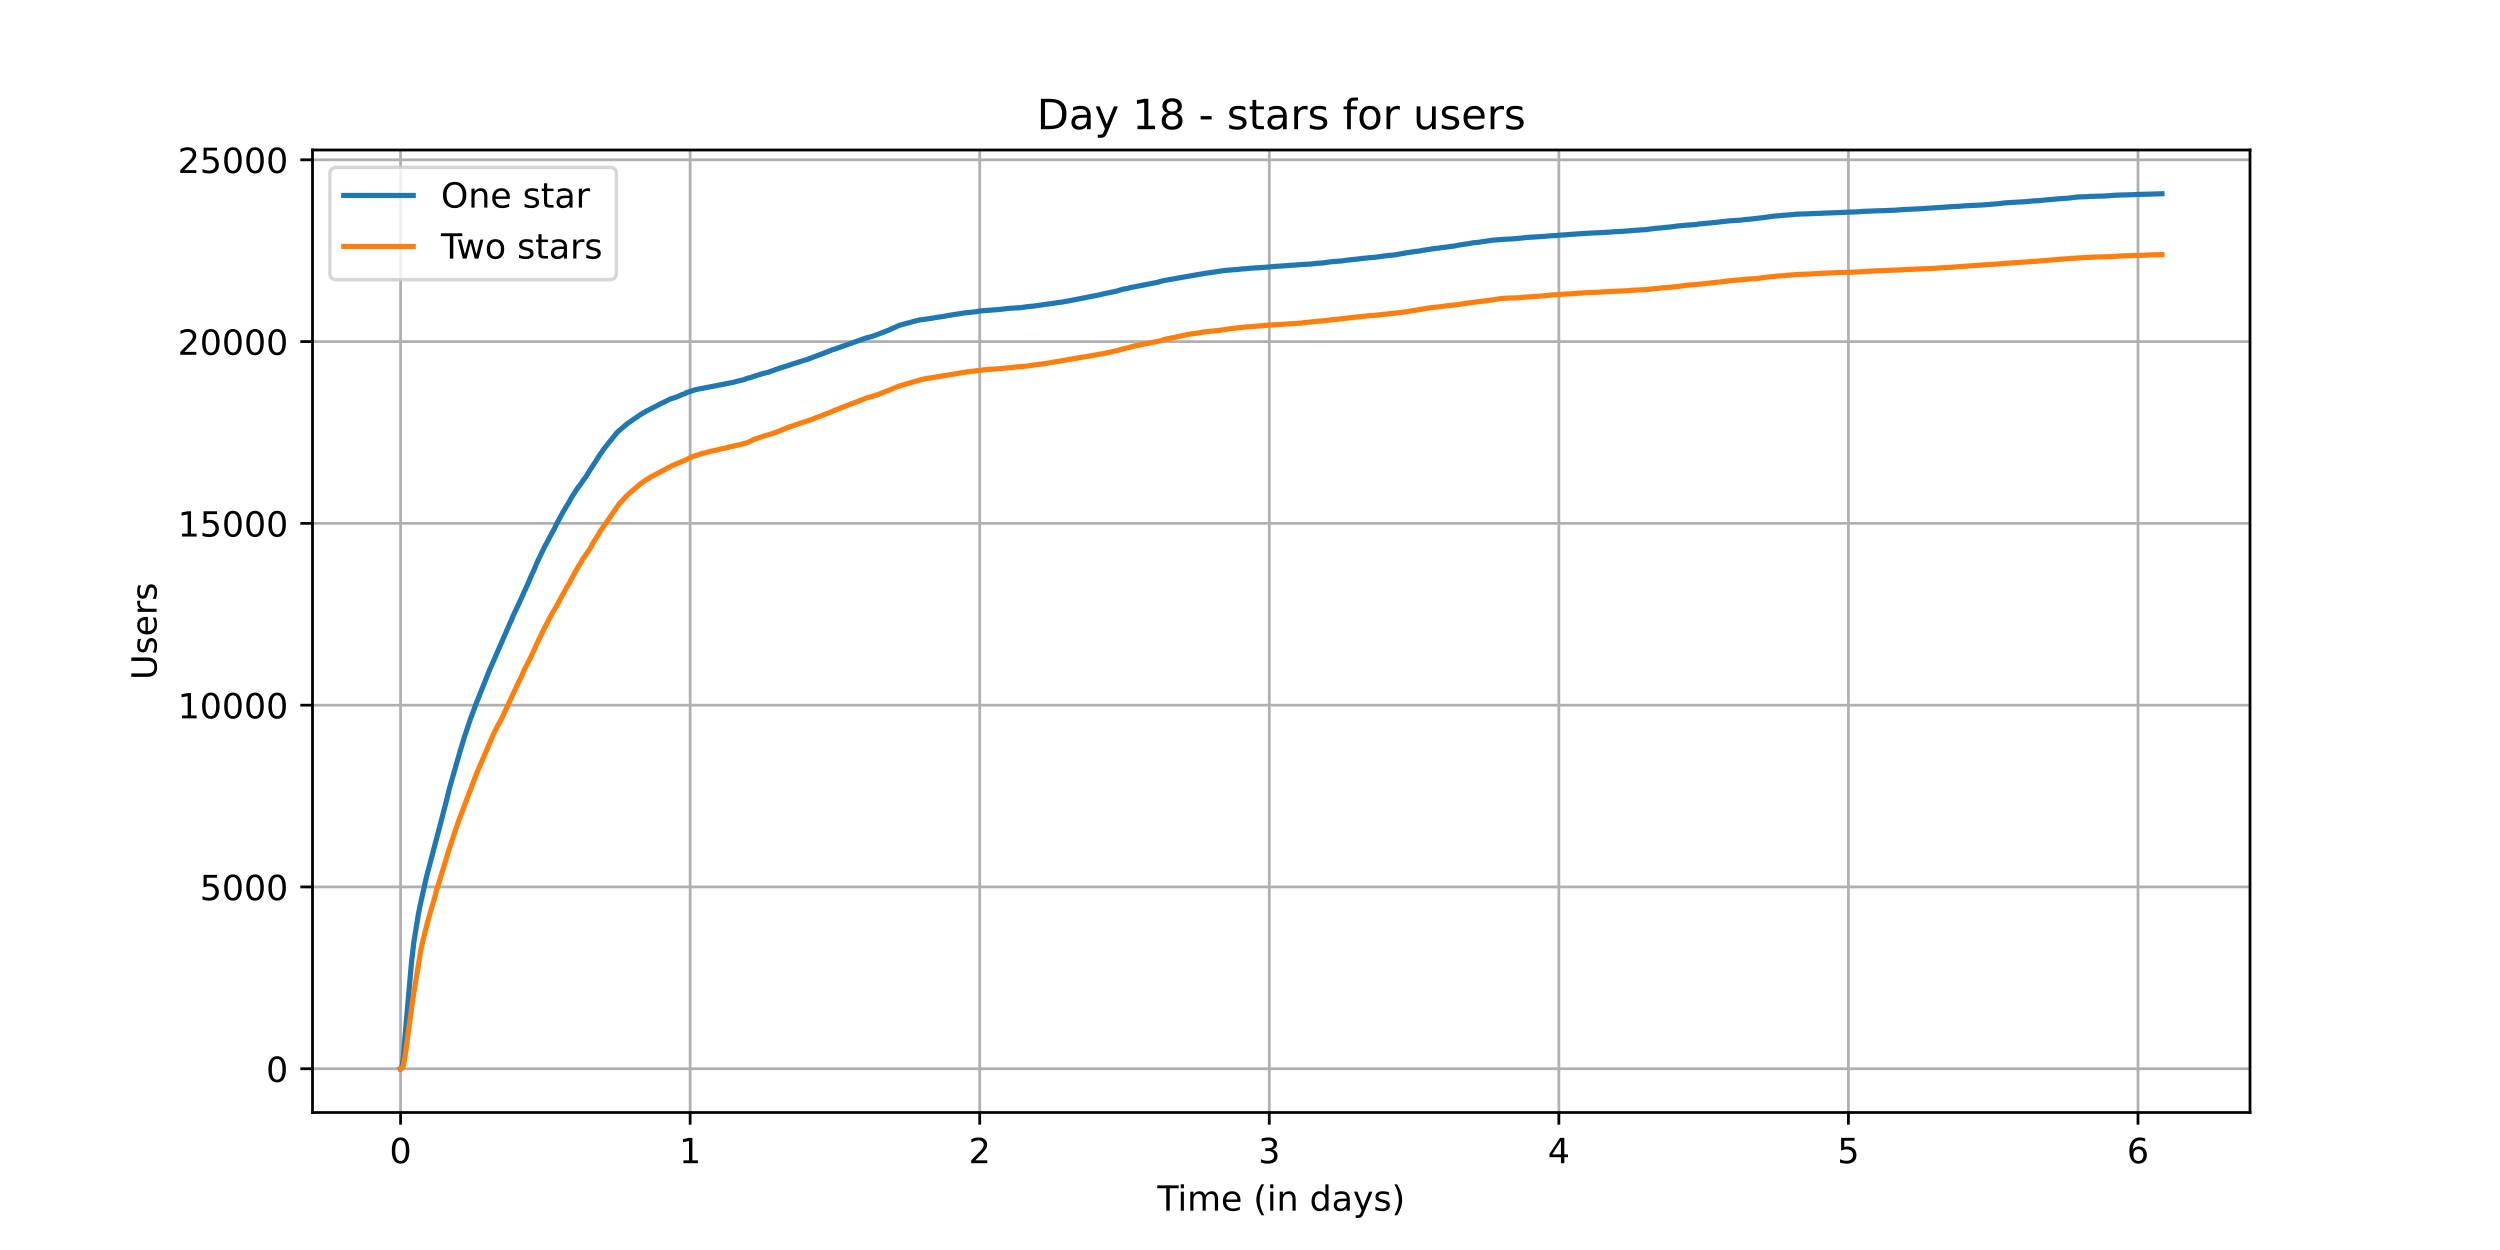 <?xml version="1.0" encoding="utf-8" standalone="no"?>
<!DOCTYPE svg PUBLIC "-//W3C//DTD SVG 1.1//EN"
  "http://www.w3.org/Graphics/SVG/1.1/DTD/svg11.dtd">
<!-- Created with matplotlib (https://matplotlib.org/) -->
<svg height="360pt" version="1.1" viewBox="0 0 720 360" width="720pt" xmlns="http://www.w3.org/2000/svg" xmlns:xlink="http://www.w3.org/1999/xlink">
 <defs>
  <style type="text/css">*{stroke-linecap:butt;stroke-linejoin:round;}</style>
 </defs>
 <g id="figure_1">
  <g id="patch_1">
   <path d="M 0 360 
L 720 360 
L 720 0 
L 0 0 
z
" style="fill:#ffffff;"/>
  </g>
  <g id="axes_1">
   <g id="patch_2">
    <path d="M 90 320.4 
L 648 320.4 
L 648 43.2 
L 90 43.2 
z
" style="fill:#ffffff;"/>
   </g>
   <g id="matplotlib.axis_1">
    <g id="xtick_1">
     <g id="line2d_1">
      <path clip-path="url(#p27d483ca03)" d="M 115.364 320.4 
L 115.364 43.2 
" style="fill:none;stroke:#b0b0b0;stroke-linecap:square;stroke-width:0.8;"/>
     </g>
     <g id="line2d_2">
      <defs>
       <path d="M 0 0 
L 0 3.5 
" id="m0894b5aed0" style="stroke:#000000;stroke-width:0.8;"/>
      </defs>
      <g>
       <use style="stroke:#000000;stroke-width:0.8;" x="115.364" xlink:href="#m0894b5aed0" y="320.4"/>
      </g>
     </g>
     <g id="text_1">
      <!-- 0 -->
      <g transform="translate(112.182 334.998)scale(0.1 -0.1)">
       <defs>
        <path d="M 31.781 66.406 
Q 24.172 66.406 20.328 58.906 
Q 16.5 51.422 16.5 36.375 
Q 16.5 21.391 20.328 13.891 
Q 24.172 6.391 31.781 6.391 
Q 39.453 6.391 43.281 13.891 
Q 47.125 21.391 47.125 36.375 
Q 47.125 51.422 43.281 58.906 
Q 39.453 66.406 31.781 66.406 
z
M 31.781 74.219 
Q 44.047 74.219 50.516 64.516 
Q 56.984 54.828 56.984 36.375 
Q 56.984 17.969 50.516 8.266 
Q 44.047 -1.422 31.781 -1.422 
Q 19.531 -1.422 13.062 8.266 
Q 6.594 17.969 6.594 36.375 
Q 6.594 54.828 13.062 64.516 
Q 19.531 74.219 31.781 74.219 
z
" id="DejaVuSans-48"/>
       </defs>
       <use xlink:href="#DejaVuSans-48"/>
      </g>
     </g>
    </g>
    <g id="xtick_2">
     <g id="line2d_3">
      <path clip-path="url(#p27d483ca03)" d="M 198.76 320.4 
L 198.76 43.2 
" style="fill:none;stroke:#b0b0b0;stroke-linecap:square;stroke-width:0.8;"/>
     </g>
     <g id="line2d_4">
      <g>
       <use style="stroke:#000000;stroke-width:0.8;" x="198.76" xlink:href="#m0894b5aed0" y="320.4"/>
      </g>
     </g>
     <g id="text_2">
      <!-- 1 -->
      <g transform="translate(195.579 334.998)scale(0.1 -0.1)">
       <defs>
        <path d="M 12.406 8.297 
L 28.516 8.297 
L 28.516 63.922 
L 10.984 60.406 
L 10.984 69.391 
L 28.422 72.906 
L 38.281 72.906 
L 38.281 8.297 
L 54.391 8.297 
L 54.391 0 
L 12.406 0 
z
" id="DejaVuSans-49"/>
       </defs>
       <use xlink:href="#DejaVuSans-49"/>
      </g>
     </g>
    </g>
    <g id="xtick_3">
     <g id="line2d_5">
      <path clip-path="url(#p27d483ca03)" d="M 282.157 320.4 
L 282.157 43.2 
" style="fill:none;stroke:#b0b0b0;stroke-linecap:square;stroke-width:0.8;"/>
     </g>
     <g id="line2d_6">
      <g>
       <use style="stroke:#000000;stroke-width:0.8;" x="282.157" xlink:href="#m0894b5aed0" y="320.4"/>
      </g>
     </g>
     <g id="text_3">
      <!-- 2 -->
      <g transform="translate(278.975 334.998)scale(0.1 -0.1)">
       <defs>
        <path d="M 19.188 8.297 
L 53.609 8.297 
L 53.609 0 
L 7.328 0 
L 7.328 8.297 
Q 12.938 14.109 22.625 23.891 
Q 32.328 33.688 34.812 36.531 
Q 39.547 41.844 41.422 45.531 
Q 43.312 49.219 43.312 52.781 
Q 43.312 58.594 39.234 62.25 
Q 35.156 65.922 28.609 65.922 
Q 23.969 65.922 18.812 64.312 
Q 13.672 62.703 7.812 59.422 
L 7.812 69.391 
Q 13.766 71.781 18.938 73 
Q 24.125 74.219 28.422 74.219 
Q 39.75 74.219 46.484 68.547 
Q 53.219 62.891 53.219 53.422 
Q 53.219 48.922 51.531 44.891 
Q 49.859 40.875 45.406 35.406 
Q 44.188 33.984 37.641 27.219 
Q 31.109 20.453 19.188 8.297 
z
" id="DejaVuSans-50"/>
       </defs>
       <use xlink:href="#DejaVuSans-50"/>
      </g>
     </g>
    </g>
    <g id="xtick_4">
     <g id="line2d_7">
      <path clip-path="url(#p27d483ca03)" d="M 365.553 320.4 
L 365.553 43.2 
" style="fill:none;stroke:#b0b0b0;stroke-linecap:square;stroke-width:0.8;"/>
     </g>
     <g id="line2d_8">
      <g>
       <use style="stroke:#000000;stroke-width:0.8;" x="365.553" xlink:href="#m0894b5aed0" y="320.4"/>
      </g>
     </g>
     <g id="text_4">
      <!-- 3 -->
      <g transform="translate(362.372 334.998)scale(0.1 -0.1)">
       <defs>
        <path d="M 40.578 39.312 
Q 47.656 37.797 51.625 33 
Q 55.609 28.219 55.609 21.188 
Q 55.609 10.406 48.188 4.484 
Q 40.766 -1.422 27.094 -1.422 
Q 22.516 -1.422 17.656 -0.516 
Q 12.797 0.391 7.625 2.203 
L 7.625 11.719 
Q 11.719 9.328 16.594 8.109 
Q 21.484 6.891 26.812 6.891 
Q 36.078 6.891 40.938 10.547 
Q 45.797 14.203 45.797 21.188 
Q 45.797 27.641 41.281 31.266 
Q 36.766 34.906 28.719 34.906 
L 20.219 34.906 
L 20.219 43.016 
L 29.109 43.016 
Q 36.375 43.016 40.234 45.922 
Q 44.094 48.828 44.094 54.297 
Q 44.094 59.906 40.109 62.906 
Q 36.141 65.922 28.719 65.922 
Q 24.656 65.922 20.016 65.031 
Q 15.375 64.156 9.812 62.312 
L 9.812 71.094 
Q 15.438 72.656 20.344 73.438 
Q 25.25 74.219 29.594 74.219 
Q 40.828 74.219 47.359 69.109 
Q 53.906 64.016 53.906 55.328 
Q 53.906 49.266 50.438 45.094 
Q 46.969 40.922 40.578 39.312 
z
" id="DejaVuSans-51"/>
       </defs>
       <use xlink:href="#DejaVuSans-51"/>
      </g>
     </g>
    </g>
    <g id="xtick_5">
     <g id="line2d_9">
      <path clip-path="url(#p27d483ca03)" d="M 448.95 320.4 
L 448.95 43.2 
" style="fill:none;stroke:#b0b0b0;stroke-linecap:square;stroke-width:0.8;"/>
     </g>
     <g id="line2d_10">
      <g>
       <use style="stroke:#000000;stroke-width:0.8;" x="448.95" xlink:href="#m0894b5aed0" y="320.4"/>
      </g>
     </g>
     <g id="text_5">
      <!-- 4 -->
      <g transform="translate(445.768 334.998)scale(0.1 -0.1)">
       <defs>
        <path d="M 37.797 64.312 
L 12.891 25.391 
L 37.797 25.391 
z
M 35.203 72.906 
L 47.609 72.906 
L 47.609 25.391 
L 58.016 25.391 
L 58.016 17.188 
L 47.609 17.188 
L 47.609 0 
L 37.797 0 
L 37.797 17.188 
L 4.891 17.188 
L 4.891 26.703 
z
" id="DejaVuSans-52"/>
       </defs>
       <use xlink:href="#DejaVuSans-52"/>
      </g>
     </g>
    </g>
    <g id="xtick_6">
     <g id="line2d_11">
      <path clip-path="url(#p27d483ca03)" d="M 532.346 320.4 
L 532.346 43.2 
" style="fill:none;stroke:#b0b0b0;stroke-linecap:square;stroke-width:0.8;"/>
     </g>
     <g id="line2d_12">
      <g>
       <use style="stroke:#000000;stroke-width:0.8;" x="532.346" xlink:href="#m0894b5aed0" y="320.4"/>
      </g>
     </g>
     <g id="text_6">
      <!-- 5 -->
      <g transform="translate(529.165 334.998)scale(0.1 -0.1)">
       <defs>
        <path d="M 10.797 72.906 
L 49.516 72.906 
L 49.516 64.594 
L 19.828 64.594 
L 19.828 46.734 
Q 21.969 47.469 24.109 47.828 
Q 26.266 48.188 28.422 48.188 
Q 40.625 48.188 47.75 41.5 
Q 54.891 34.812 54.891 23.391 
Q 54.891 11.625 47.562 5.094 
Q 40.234 -1.422 26.906 -1.422 
Q 22.312 -1.422 17.547 -0.641 
Q 12.797 0.141 7.719 1.703 
L 7.719 11.625 
Q 12.109 9.234 16.797 8.062 
Q 21.484 6.891 26.703 6.891 
Q 35.156 6.891 40.078 11.328 
Q 45.016 15.766 45.016 23.391 
Q 45.016 31 40.078 35.438 
Q 35.156 39.891 26.703 39.891 
Q 22.75 39.891 18.812 39.016 
Q 14.891 38.141 10.797 36.281 
z
" id="DejaVuSans-53"/>
       </defs>
       <use xlink:href="#DejaVuSans-53"/>
      </g>
     </g>
    </g>
    <g id="xtick_7">
     <g id="line2d_13">
      <path clip-path="url(#p27d483ca03)" d="M 615.743 320.4 
L 615.743 43.2 
" style="fill:none;stroke:#b0b0b0;stroke-linecap:square;stroke-width:0.8;"/>
     </g>
     <g id="line2d_14">
      <g>
       <use style="stroke:#000000;stroke-width:0.8;" x="615.743" xlink:href="#m0894b5aed0" y="320.4"/>
      </g>
     </g>
     <g id="text_7">
      <!-- 6 -->
      <g transform="translate(612.561 334.998)scale(0.1 -0.1)">
       <defs>
        <path d="M 33.016 40.375 
Q 26.375 40.375 22.484 35.828 
Q 18.609 31.297 18.609 23.391 
Q 18.609 15.531 22.484 10.953 
Q 26.375 6.391 33.016 6.391 
Q 39.656 6.391 43.531 10.953 
Q 47.406 15.531 47.406 23.391 
Q 47.406 31.297 43.531 35.828 
Q 39.656 40.375 33.016 40.375 
z
M 52.594 71.297 
L 52.594 62.312 
Q 48.875 64.062 45.094 64.984 
Q 41.312 65.922 37.594 65.922 
Q 27.828 65.922 22.672 59.328 
Q 17.531 52.734 16.797 39.406 
Q 19.672 43.656 24.016 45.922 
Q 28.375 48.188 33.594 48.188 
Q 44.578 48.188 50.953 41.516 
Q 57.328 34.859 57.328 23.391 
Q 57.328 12.156 50.688 5.359 
Q 44.047 -1.422 33.016 -1.422 
Q 20.359 -1.422 13.672 8.266 
Q 6.984 17.969 6.984 36.375 
Q 6.984 53.656 15.188 63.938 
Q 23.391 74.219 37.203 74.219 
Q 40.922 74.219 44.703 73.484 
Q 48.484 72.75 52.594 71.297 
z
" id="DejaVuSans-54"/>
       </defs>
       <use xlink:href="#DejaVuSans-54"/>
      </g>
     </g>
    </g>
    <g id="text_8">
     <!-- Time (in days) -->
     <g transform="translate(333.327 348.677)scale(0.1 -0.1)">
      <defs>
       <path d="M -0.297 72.906 
L 61.375 72.906 
L 61.375 64.594 
L 35.5 64.594 
L 35.5 0 
L 25.594 0 
L 25.594 64.594 
L -0.297 64.594 
z
" id="DejaVuSans-84"/>
       <path d="M 9.422 54.688 
L 18.406 54.688 
L 18.406 0 
L 9.422 0 
z
M 9.422 75.984 
L 18.406 75.984 
L 18.406 64.594 
L 9.422 64.594 
z
" id="DejaVuSans-105"/>
       <path d="M 52 44.188 
Q 55.375 50.25 60.062 53.125 
Q 64.75 56 71.094 56 
Q 79.641 56 84.281 50.016 
Q 88.922 44.047 88.922 33.016 
L 88.922 0 
L 79.891 0 
L 79.891 32.719 
Q 79.891 40.578 77.094 44.375 
Q 74.312 48.188 68.609 48.188 
Q 61.625 48.188 57.562 43.547 
Q 53.516 38.922 53.516 30.906 
L 53.516 0 
L 44.484 0 
L 44.484 32.719 
Q 44.484 40.625 41.703 44.406 
Q 38.922 48.188 33.109 48.188 
Q 26.219 48.188 22.156 43.531 
Q 18.109 38.875 18.109 30.906 
L 18.109 0 
L 9.078 0 
L 9.078 54.688 
L 18.109 54.688 
L 18.109 46.188 
Q 21.188 51.219 25.484 53.609 
Q 29.781 56 35.688 56 
Q 41.656 56 45.828 52.969 
Q 50 49.953 52 44.188 
z
" id="DejaVuSans-109"/>
       <path d="M 56.203 29.594 
L 56.203 25.203 
L 14.891 25.203 
Q 15.484 15.922 20.484 11.062 
Q 25.484 6.203 34.422 6.203 
Q 39.594 6.203 44.453 7.469 
Q 49.312 8.734 54.109 11.281 
L 54.109 2.781 
Q 49.266 0.734 44.188 -0.344 
Q 39.109 -1.422 33.891 -1.422 
Q 20.797 -1.422 13.156 6.188 
Q 5.516 13.812 5.516 26.812 
Q 5.516 40.234 12.766 48.109 
Q 20.016 56 32.328 56 
Q 43.359 56 49.781 48.891 
Q 56.203 41.797 56.203 29.594 
z
M 47.219 32.234 
Q 47.125 39.594 43.094 43.984 
Q 39.062 48.391 32.422 48.391 
Q 24.906 48.391 20.391 44.141 
Q 15.875 39.891 15.188 32.172 
z
" id="DejaVuSans-101"/>
       <path id="DejaVuSans-32"/>
       <path d="M 31 75.875 
Q 24.469 64.656 21.281 53.656 
Q 18.109 42.672 18.109 31.391 
Q 18.109 20.125 21.312 9.062 
Q 24.516 -2 31 -13.188 
L 23.188 -13.188 
Q 15.875 -1.703 12.234 9.375 
Q 8.594 20.453 8.594 31.391 
Q 8.594 42.281 12.203 53.312 
Q 15.828 64.359 23.188 75.875 
z
" id="DejaVuSans-40"/>
       <path d="M 54.891 33.016 
L 54.891 0 
L 45.906 0 
L 45.906 32.719 
Q 45.906 40.484 42.875 44.328 
Q 39.844 48.188 33.797 48.188 
Q 26.516 48.188 22.312 43.547 
Q 18.109 38.922 18.109 30.906 
L 18.109 0 
L 9.078 0 
L 9.078 54.688 
L 18.109 54.688 
L 18.109 46.188 
Q 21.344 51.125 25.703 53.562 
Q 30.078 56 35.797 56 
Q 45.219 56 50.047 50.172 
Q 54.891 44.344 54.891 33.016 
z
" id="DejaVuSans-110"/>
       <path d="M 45.406 46.391 
L 45.406 75.984 
L 54.391 75.984 
L 54.391 0 
L 45.406 0 
L 45.406 8.203 
Q 42.578 3.328 38.25 0.953 
Q 33.938 -1.422 27.875 -1.422 
Q 17.969 -1.422 11.734 6.484 
Q 5.516 14.406 5.516 27.297 
Q 5.516 40.188 11.734 48.094 
Q 17.969 56 27.875 56 
Q 33.938 56 38.25 53.625 
Q 42.578 51.266 45.406 46.391 
z
M 14.797 27.297 
Q 14.797 17.391 18.875 11.75 
Q 22.953 6.109 30.078 6.109 
Q 37.203 6.109 41.297 11.75 
Q 45.406 17.391 45.406 27.297 
Q 45.406 37.203 41.297 42.844 
Q 37.203 48.484 30.078 48.484 
Q 22.953 48.484 18.875 42.844 
Q 14.797 37.203 14.797 27.297 
z
" id="DejaVuSans-100"/>
       <path d="M 34.281 27.484 
Q 23.391 27.484 19.188 25 
Q 14.984 22.516 14.984 16.5 
Q 14.984 11.719 18.141 8.906 
Q 21.297 6.109 26.703 6.109 
Q 34.188 6.109 38.703 11.406 
Q 43.219 16.703 43.219 25.484 
L 43.219 27.484 
z
M 52.203 31.203 
L 52.203 0 
L 43.219 0 
L 43.219 8.297 
Q 40.141 3.328 35.547 0.953 
Q 30.953 -1.422 24.312 -1.422 
Q 15.922 -1.422 10.953 3.297 
Q 6 8.016 6 15.922 
Q 6 25.141 12.172 29.828 
Q 18.359 34.516 30.609 34.516 
L 43.219 34.516 
L 43.219 35.406 
Q 43.219 41.609 39.141 45 
Q 35.062 48.391 27.688 48.391 
Q 23 48.391 18.547 47.266 
Q 14.109 46.141 10.016 43.891 
L 10.016 52.203 
Q 14.938 54.109 19.578 55.047 
Q 24.219 56 28.609 56 
Q 40.484 56 46.344 49.844 
Q 52.203 43.703 52.203 31.203 
z
" id="DejaVuSans-97"/>
       <path d="M 32.172 -5.078 
Q 28.375 -14.844 24.75 -17.812 
Q 21.141 -20.797 15.094 -20.797 
L 7.906 -20.797 
L 7.906 -13.281 
L 13.188 -13.281 
Q 16.891 -13.281 18.938 -11.516 
Q 21 -9.766 23.484 -3.219 
L 25.094 0.875 
L 2.984 54.688 
L 12.5 54.688 
L 29.594 11.922 
L 46.688 54.688 
L 56.203 54.688 
z
" id="DejaVuSans-121"/>
       <path d="M 44.281 53.078 
L 44.281 44.578 
Q 40.484 46.531 36.375 47.5 
Q 32.281 48.484 27.875 48.484 
Q 21.188 48.484 17.844 46.438 
Q 14.5 44.391 14.5 40.281 
Q 14.5 37.156 16.891 35.375 
Q 19.281 33.594 26.516 31.984 
L 29.594 31.297 
Q 39.156 29.25 43.188 25.516 
Q 47.219 21.781 47.219 15.094 
Q 47.219 7.469 41.188 3.016 
Q 35.156 -1.422 24.609 -1.422 
Q 20.219 -1.422 15.453 -0.562 
Q 10.688 0.297 5.422 2 
L 5.422 11.281 
Q 10.406 8.688 15.234 7.391 
Q 20.062 6.109 24.812 6.109 
Q 31.156 6.109 34.562 8.281 
Q 37.984 10.453 37.984 14.406 
Q 37.984 18.062 35.516 20.016 
Q 33.062 21.969 24.703 23.781 
L 21.578 24.516 
Q 13.234 26.266 9.516 29.906 
Q 5.812 33.547 5.812 39.891 
Q 5.812 47.609 11.281 51.797 
Q 16.75 56 26.812 56 
Q 31.781 56 36.172 55.266 
Q 40.578 54.547 44.281 53.078 
z
" id="DejaVuSans-115"/>
       <path d="M 8.016 75.875 
L 15.828 75.875 
Q 23.141 64.359 26.781 53.312 
Q 30.422 42.281 30.422 31.391 
Q 30.422 20.453 26.781 9.375 
Q 23.141 -1.703 15.828 -13.188 
L 8.016 -13.188 
Q 14.5 -2 17.703 9.062 
Q 20.906 20.125 20.906 31.391 
Q 20.906 42.672 17.703 53.656 
Q 14.5 64.656 8.016 75.875 
z
" id="DejaVuSans-41"/>
      </defs>
      <use xlink:href="#DejaVuSans-84"/>
      <use x="57.959" xlink:href="#DejaVuSans-105"/>
      <use x="85.742" xlink:href="#DejaVuSans-109"/>
      <use x="183.154" xlink:href="#DejaVuSans-101"/>
      <use x="244.678" xlink:href="#DejaVuSans-32"/>
      <use x="276.465" xlink:href="#DejaVuSans-40"/>
      <use x="315.479" xlink:href="#DejaVuSans-105"/>
      <use x="343.262" xlink:href="#DejaVuSans-110"/>
      <use x="406.641" xlink:href="#DejaVuSans-32"/>
      <use x="438.428" xlink:href="#DejaVuSans-100"/>
      <use x="501.904" xlink:href="#DejaVuSans-97"/>
      <use x="563.184" xlink:href="#DejaVuSans-121"/>
      <use x="622.363" xlink:href="#DejaVuSans-115"/>
      <use x="674.463" xlink:href="#DejaVuSans-41"/>
     </g>
    </g>
   </g>
   <g id="matplotlib.axis_2">
    <g id="ytick_1">
     <g id="line2d_15">
      <path clip-path="url(#p27d483ca03)" d="M 90 307.8 
L 648 307.8 
" style="fill:none;stroke:#b0b0b0;stroke-linecap:square;stroke-width:0.8;"/>
     </g>
     <g id="line2d_16">
      <defs>
       <path d="M 0 0 
L -3.5 0 
" id="m30a8cde5b6" style="stroke:#000000;stroke-width:0.8;"/>
      </defs>
      <g>
       <use style="stroke:#000000;stroke-width:0.8;" x="90" xlink:href="#m30a8cde5b6" y="307.8"/>
      </g>
     </g>
     <g id="text_9">
      <!-- 0 -->
      <g transform="translate(76.638 311.599)scale(0.1 -0.1)">
       <use xlink:href="#DejaVuSans-48"/>
      </g>
     </g>
    </g>
    <g id="ytick_2">
     <g id="line2d_17">
      <path clip-path="url(#p27d483ca03)" d="M 90 255.444 
L 648 255.444 
" style="fill:none;stroke:#b0b0b0;stroke-linecap:square;stroke-width:0.8;"/>
     </g>
     <g id="line2d_18">
      <g>
       <use style="stroke:#000000;stroke-width:0.8;" x="90" xlink:href="#m30a8cde5b6" y="255.444"/>
      </g>
     </g>
     <g id="text_10">
      <!-- 5000 -->
      <g transform="translate(57.55 259.243)scale(0.1 -0.1)">
       <use xlink:href="#DejaVuSans-53"/>
       <use x="63.623" xlink:href="#DejaVuSans-48"/>
       <use x="127.246" xlink:href="#DejaVuSans-48"/>
       <use x="190.869" xlink:href="#DejaVuSans-48"/>
      </g>
     </g>
    </g>
    <g id="ytick_3">
     <g id="line2d_19">
      <path clip-path="url(#p27d483ca03)" d="M 90 203.088 
L 648 203.088 
" style="fill:none;stroke:#b0b0b0;stroke-linecap:square;stroke-width:0.8;"/>
     </g>
     <g id="line2d_20">
      <g>
       <use style="stroke:#000000;stroke-width:0.8;" x="90" xlink:href="#m30a8cde5b6" y="203.088"/>
      </g>
     </g>
     <g id="text_11">
      <!-- 10000 -->
      <g transform="translate(51.188 206.887)scale(0.1 -0.1)">
       <use xlink:href="#DejaVuSans-49"/>
       <use x="63.623" xlink:href="#DejaVuSans-48"/>
       <use x="127.246" xlink:href="#DejaVuSans-48"/>
       <use x="190.869" xlink:href="#DejaVuSans-48"/>
       <use x="254.492" xlink:href="#DejaVuSans-48"/>
      </g>
     </g>
    </g>
    <g id="ytick_4">
     <g id="line2d_21">
      <path clip-path="url(#p27d483ca03)" d="M 90 150.732 
L 648 150.732 
" style="fill:none;stroke:#b0b0b0;stroke-linecap:square;stroke-width:0.8;"/>
     </g>
     <g id="line2d_22">
      <g>
       <use style="stroke:#000000;stroke-width:0.8;" x="90" xlink:href="#m30a8cde5b6" y="150.732"/>
      </g>
     </g>
     <g id="text_12">
      <!-- 15000 -->
      <g transform="translate(51.188 154.531)scale(0.1 -0.1)">
       <use xlink:href="#DejaVuSans-49"/>
       <use x="63.623" xlink:href="#DejaVuSans-53"/>
       <use x="127.246" xlink:href="#DejaVuSans-48"/>
       <use x="190.869" xlink:href="#DejaVuSans-48"/>
       <use x="254.492" xlink:href="#DejaVuSans-48"/>
      </g>
     </g>
    </g>
    <g id="ytick_5">
     <g id="line2d_23">
      <path clip-path="url(#p27d483ca03)" d="M 90 98.376 
L 648 98.376 
" style="fill:none;stroke:#b0b0b0;stroke-linecap:square;stroke-width:0.8;"/>
     </g>
     <g id="line2d_24">
      <g>
       <use style="stroke:#000000;stroke-width:0.8;" x="90" xlink:href="#m30a8cde5b6" y="98.376"/>
      </g>
     </g>
     <g id="text_13">
      <!-- 20000 -->
      <g transform="translate(51.188 102.175)scale(0.1 -0.1)">
       <use xlink:href="#DejaVuSans-50"/>
       <use x="63.623" xlink:href="#DejaVuSans-48"/>
       <use x="127.246" xlink:href="#DejaVuSans-48"/>
       <use x="190.869" xlink:href="#DejaVuSans-48"/>
       <use x="254.492" xlink:href="#DejaVuSans-48"/>
      </g>
     </g>
    </g>
    <g id="ytick_6">
     <g id="line2d_25">
      <path clip-path="url(#p27d483ca03)" d="M 90 46.02 
L 648 46.02 
" style="fill:none;stroke:#b0b0b0;stroke-linecap:square;stroke-width:0.8;"/>
     </g>
     <g id="line2d_26">
      <g>
       <use style="stroke:#000000;stroke-width:0.8;" x="90" xlink:href="#m30a8cde5b6" y="46.02"/>
      </g>
     </g>
     <g id="text_14">
      <!-- 25000 -->
      <g transform="translate(51.188 49.819)scale(0.1 -0.1)">
       <use xlink:href="#DejaVuSans-50"/>
       <use x="63.623" xlink:href="#DejaVuSans-53"/>
       <use x="127.246" xlink:href="#DejaVuSans-48"/>
       <use x="190.869" xlink:href="#DejaVuSans-48"/>
       <use x="254.492" xlink:href="#DejaVuSans-48"/>
      </g>
     </g>
    </g>
    <g id="text_15">
     <!-- Users -->
     <g transform="translate(45.108 195.801)rotate(-90)scale(0.1 -0.1)">
      <defs>
       <path d="M 8.688 72.906 
L 18.609 72.906 
L 18.609 28.609 
Q 18.609 16.891 22.844 11.734 
Q 27.094 6.594 36.625 6.594 
Q 46.094 6.594 50.344 11.734 
Q 54.594 16.891 54.594 28.609 
L 54.594 72.906 
L 64.5 72.906 
L 64.5 27.391 
Q 64.5 13.141 57.438 5.859 
Q 50.391 -1.422 36.625 -1.422 
Q 22.797 -1.422 15.734 5.859 
Q 8.688 13.141 8.688 27.391 
z
" id="DejaVuSans-85"/>
       <path d="M 41.109 46.297 
Q 39.594 47.172 37.812 47.578 
Q 36.031 48 33.891 48 
Q 26.266 48 22.188 43.047 
Q 18.109 38.094 18.109 28.812 
L 18.109 0 
L 9.078 0 
L 9.078 54.688 
L 18.109 54.688 
L 18.109 46.188 
Q 20.953 51.172 25.484 53.578 
Q 30.031 56 36.531 56 
Q 37.453 56 38.578 55.875 
Q 39.703 55.766 41.062 55.516 
z
" id="DejaVuSans-114"/>
      </defs>
      <use xlink:href="#DejaVuSans-85"/>
      <use x="73.193" xlink:href="#DejaVuSans-115"/>
      <use x="125.293" xlink:href="#DejaVuSans-101"/>
      <use x="186.816" xlink:href="#DejaVuSans-114"/>
      <use x="227.93" xlink:href="#DejaVuSans-115"/>
     </g>
    </g>
   </g>
   <g id="line2d_27">
    <path clip-path="url(#p27d483ca03)" d="M 115.364 307.8 
L 115.58 307.706 
L 115.867 306.889 
L 116.154 304.669 
L 116.671 298.166 
L 118.507 277.203 
L 119.196 271.266 
L 120.516 263.182 
L 120.918 261.151 
L 121.893 256.701 
L 122.869 252.365 
L 124.189 247.36 
L 127.288 235.58 
L 128.149 232.24 
L 128.379 231.392 
L 129.01 228.837 
L 129.469 226.952 
L 132.568 216.146 
L 132.97 214.847 
L 133.773 212.156 
L 134.232 210.837 
L 135.553 206.858 
L 135.667 206.575 
L 136.184 205.224 
L 136.356 204.784 
L 136.93 203.151 
L 141.178 192.502 
L 141.579 191.643 
L 146.974 179.235 
L 147.147 178.92 
L 148.008 176.816 
L 148.295 176.282 
L 149.442 173.821 
L 150.533 171.454 
L 150.935 170.491 
L 151.221 169.957 
L 151.796 168.69 
L 153.116 165.57 
L 153.919 163.863 
L 154.665 162.009 
L 157.076 157.004 
L 157.248 156.795 
L 157.708 155.852 
L 158.051 155.235 
L 158.396 154.543 
L 159.43 152.721 
L 159.716 152.177 
L 160.175 151.151 
L 162.07 147.622 
L 163.39 145.392 
L 163.793 144.784 
L 164.425 143.549 
L 166.549 140.261 
L 166.837 140.009 
L 168.042 138.219 
L 168.329 137.842 
L 168.732 137.339 
L 169.19 136.596 
L 169.937 135.35 
L 170.626 134.313 
L 172.522 131.35 
L 172.694 131.046 
L 173.268 130.292 
L 173.613 129.727 
L 174.244 128.879 
L 174.417 128.659 
L 177.689 124.596 
L 178.207 124.093 
L 180.39 122.261 
L 180.848 121.884 
L 184.695 119.235 
L 185.211 118.941 
L 185.671 118.659 
L 190.723 116.041 
L 190.952 115.957 
L 193.191 114.847 
L 193.592 114.742 
L 194.338 114.502 
L 194.855 114.324 
L 195.141 114.219 
L 196.232 113.737 
L 196.519 113.601 
L 197.323 113.36 
L 197.61 113.109 
L 200.193 112.271 
L 200.594 112.166 
L 210.639 110.219 
L 210.926 110.166 
L 211.328 110.072 
L 212.533 109.748 
L 214.312 109.318 
L 215.116 108.983 
L 215.461 108.889 
L 216.207 108.721 
L 216.493 108.617 
L 217.067 108.418 
L 219.707 107.58 
L 221.258 107.214 
L 221.602 107.088 
L 222.119 106.889 
L 222.463 106.795 
L 222.75 106.701 
L 223.611 106.345 
L 224.242 106.156 
L 224.529 106.03 
L 226.308 105.486 
L 227.111 105.235 
L 227.628 105.057 
L 227.857 104.973 
L 228.145 104.858 
L 229.12 104.596 
L 229.522 104.439 
L 231.818 103.706 
L 232.219 103.612 
L 239.165 100.983 
L 239.625 100.753 
L 240.715 100.449 
L 241.346 100.219 
L 241.864 100.02 
L 249.669 97.255 
L 250.243 97.151 
L 250.702 97.004 
L 251.677 96.721 
L 256.097 95.015 
L 257.418 94.397 
L 257.704 94.303 
L 258.737 93.81 
L 259.197 93.612 
L 259.656 93.538 
L 259.943 93.434 
L 261.32 93.077 
L 262.755 92.669 
L 263.157 92.575 
L 263.558 92.47 
L 264.706 92.166 
L 266.773 91.894 
L 267.461 91.79 
L 272.454 90.994 
L 272.914 90.889 
L 277.39 90.187 
L 278.022 90.083 
L 279.054 89.999 
L 279.915 89.905 
L 280.375 89.852 
L 281.293 89.748 
L 282.097 89.559 
L 283.531 89.454 
L 284.564 89.371 
L 286.114 89.266 
L 287.147 89.182 
L 288.238 89.077 
L 289.845 88.889 
L 290.763 88.784 
L 291.624 88.732 
L 293.747 88.627 
L 296.272 88.271 
L 297.593 88.166 
L 300.118 87.81 
L 300.519 87.716 
L 300.979 87.664 
L 301.897 87.559 
L 305.054 87.098 
L 305.915 86.994 
L 306.604 86.847 
L 307.35 86.742 
L 315.212 85.193 
L 315.786 85.088 
L 316.303 84.994 
L 317.221 84.763 
L 317.68 84.659 
L 321.583 83.842 
L 323.534 83.245 
L 324.395 83.14 
L 324.682 83.109 
L 325.198 82.92 
L 325.428 82.858 
L 326.003 82.753 
L 333.465 81.287 
L 334.096 81.057 
L 334.556 80.973 
L 334.901 80.847 
L 347.412 78.659 
L 348.33 78.554 
L 352.119 77.978 
L 352.865 77.873 
L 353.841 77.8 
L 355.103 77.695 
L 356.021 77.632 
L 356.997 77.538 
L 357.514 77.465 
L 359.178 77.36 
L 360.555 77.214 
L 362.277 77.119 
L 362.679 77.088 
L 364.343 76.983 
L 365.376 76.899 
L 366.409 76.795 
L 366.696 76.753 
L 368.591 76.648 
L 368.993 76.606 
L 370.657 76.502 
L 371.69 76.418 
L 373.297 76.313 
L 373.699 76.271 
L 375.248 76.177 
L 375.593 76.156 
L 377.486 76.051 
L 379.323 75.831 
L 380.872 75.727 
L 381.332 75.674 
L 383.512 75.371 
L 386.502 75.14 
L 386.961 75.077 
L 387.592 74.973 
L 387.995 74.931 
L 388.683 74.837 
L 389.143 74.784 
L 390.347 74.68 
L 392.356 74.428 
L 393.447 74.324 
L 394.709 74.198 
L 396.086 74.093 
L 396.66 73.999 
L 399.128 73.664 
L 400.104 73.559 
L 401.194 73.465 
L 401.998 73.36 
L 402.629 73.235 
L 403.26 73.13 
L 403.605 73.057 
L 404.293 72.962 
L 405.096 72.784 
L 405.957 72.69 
L 406.302 72.627 
L 406.933 72.543 
L 407.277 72.481 
L 409.344 72.208 
L 409.746 72.104 
L 413.419 71.538 
L 414.452 71.434 
L 415.026 71.339 
L 416.002 71.235 
L 418.471 70.899 
L 419.218 70.795 
L 420.079 70.596 
L 423.296 70.114 
L 423.812 70.02 
L 424.157 69.936 
L 425.419 69.831 
L 425.88 69.779 
L 426.453 69.674 
L 429.381 69.255 
L 430.128 69.151 
L 431.103 69.077 
L 432.596 68.973 
L 433.571 68.899 
L 435.581 68.795 
L 435.983 68.763 
L 437.131 68.659 
L 438.165 68.564 
L 438.624 68.512 
L 440.002 68.365 
L 441.724 68.271 
L 442.125 68.24 
L 443.847 68.135 
L 444.708 68.083 
L 445.799 67.978 
L 446.775 67.905 
L 448.496 67.8 
L 449.587 67.706 
L 451.251 67.601 
L 451.71 67.549 
L 453.317 67.444 
L 454.35 67.36 
L 456.072 67.255 
L 456.474 67.224 
L 458.196 67.119 
L 459 67.077 
L 461.525 66.983 
L 461.926 66.941 
L 463.763 66.837 
L 464.911 66.732 
L 467.263 66.627 
L 468.239 66.554 
L 469.501 66.449 
L 470.592 66.355 
L 471.913 66.261 
L 472.256 66.24 
L 473.92 66.135 
L 474.38 66.083 
L 476.79 65.758 
L 478.282 65.653 
L 478.569 65.612 
L 479.028 65.559 
L 480.119 65.454 
L 481.267 65.35 
L 481.898 65.255 
L 482.242 65.235 
L 482.644 65.14 
L 483.103 65.088 
L 484.136 65.004 
L 485.169 64.899 
L 485.571 64.868 
L 486.605 64.784 
L 488.498 64.68 
L 489.245 64.512 
L 490.393 64.407 
L 491.599 64.292 
L 492.804 64.187 
L 494.125 64.051 
L 495.157 63.957 
L 495.732 63.852 
L 496.879 63.748 
L 497.396 63.674 
L 498.487 63.57 
L 499.349 63.517 
L 501.243 63.413 
L 501.817 63.318 
L 502.907 63.214 
L 504.114 63.098 
L 505.089 62.994 
L 507.041 62.753 
L 508.075 62.648 
L 510.889 62.24 
L 512.266 62.135 
L 513.587 61.999 
L 514.964 61.915 
L 515.252 61.884 
L 516.457 61.779 
L 516.917 61.727 
L 517.835 61.664 
L 521.165 61.559 
L 521.566 61.528 
L 524.609 61.434 
L 525.011 61.392 
L 527.995 61.287 
L 528.741 61.255 
L 531.324 61.151 
L 532.127 61.109 
L 535.055 61.004 
L 536.259 60.889 
L 539.014 60.784 
L 539.818 60.742 
L 543.031 60.648 
L 543.433 60.617 
L 546.36 60.512 
L 546.819 60.449 
L 548.541 60.345 
L 549.402 60.292 
L 551.698 60.187 
L 552.386 60.166 
L 554.108 60.062 
L 554.956 59.988 
L 559.666 59.685 
L 561.33 59.58 
L 561.79 59.528 
L 564.085 59.423 
L 565.291 59.308 
L 567.299 59.203 
L 568.102 59.161 
L 570.513 59.057 
L 571.431 58.994 
L 572.923 58.889 
L 574.243 58.753 
L 575.678 58.648 
L 576.079 58.617 
L 576.768 58.512 
L 577.285 58.439 
L 579.064 58.334 
L 579.983 58.271 
L 581.991 58.166 
L 582.336 58.146 
L 583.886 58.041 
L 585.321 57.884 
L 587.274 57.779 
L 588.536 57.653 
L 589.627 57.549 
L 590.776 57.444 
L 591.923 57.339 
L 592.9 57.266 
L 594.049 57.172 
L 594.45 57.14 
L 595.255 57.098 
L 596.23 56.994 
L 598.24 56.742 
L 601.112 56.638 
L 601.571 56.575 
L 605.417 56.47 
L 606.049 56.46 
L 607.484 56.355 
L 607.886 56.313 
L 609.609 56.208 
L 610.355 56.177 
L 614.315 56.072 
L 615.233 56.009 
L 619.365 55.905 
L 619.996 55.894 
L 622.636 55.8 
L 622.636 55.8 
" style="fill:none;stroke:#1f77b4;stroke-linecap:square;stroke-width:1.5;"/>
   </g>
   <g id="line2d_28">
    <path clip-path="url(#p27d483ca03)" d="M 115.364 307.8 
L 115.695 307.716 
L 116.097 307.015 
L 116.384 305.957 
L 116.785 303.329 
L 117.187 300.376 
L 117.876 295.182 
L 119.024 286.931 
L 121.262 273.245 
L 122.467 268.166 
L 122.754 267.14 
L 123.098 265.737 
L 124.132 262.02 
L 124.475 260.889 
L 124.648 260.428 
L 125.28 258.146 
L 125.738 256.282 
L 126.083 255.266 
L 126.944 252.47 
L 127.633 250.24 
L 128.264 248.177 
L 129.067 245.517 
L 131.019 239.496 
L 131.191 239.025 
L 132.281 235.936 
L 132.51 235.308 
L 136.987 223.465 
L 137.561 222.083 
L 142.154 211.371 
L 143.015 209.643 
L 143.359 208.973 
L 143.876 208.041 
L 143.991 207.894 
L 144.507 206.868 
L 149.041 197.13 
L 150.188 194.805 
L 150.763 193.392 
L 151.221 192.46 
L 151.566 191.779 
L 152.943 189.119 
L 153.403 188.093 
L 154.665 185.308 
L 155.296 183.999 
L 155.526 183.549 
L 156.674 181.119 
L 159.085 176.533 
L 159.601 175.695 
L 159.946 175.13 
L 160.061 174.931 
L 161.094 173.046 
L 161.209 172.837 
L 162.012 171.276 
L 162.356 170.742 
L 163.39 168.826 
L 164.023 167.873 
L 164.31 167.235 
L 164.999 165.947 
L 165.287 165.434 
L 166.549 163.161 
L 166.837 162.68 
L 167.238 162.125 
L 167.755 161.151 
L 168.157 160.606 
L 168.329 160.365 
L 168.789 159.632 
L 169.822 158.156 
L 170.224 157.528 
L 170.798 156.376 
L 172.234 154.114 
L 172.924 152.879 
L 173.096 152.669 
L 178.437 144.973 
L 178.782 144.669 
L 179.872 143.444 
L 180.906 142.376 
L 181.193 142.125 
L 181.423 141.947 
L 184.235 139.538 
L 184.408 139.392 
L 184.81 139.098 
L 185.096 138.91 
L 185.441 138.648 
L 185.671 138.512 
L 186.187 138.104 
L 186.589 137.926 
L 187.221 137.454 
L 187.565 137.297 
L 193.42 134.187 
L 194.683 133.632 
L 194.97 133.517 
L 197.323 132.543 
L 197.724 132.365 
L 198.414 131.999 
L 199.676 131.423 
L 202.317 130.564 
L 203.006 130.46 
L 203.523 130.282 
L 204.039 130.177 
L 204.613 129.968 
L 205.302 129.863 
L 206.22 129.643 
L 206.679 129.538 
L 206.967 129.454 
L 209.549 128.899 
L 209.836 128.774 
L 212.591 128.156 
L 213.164 128.062 
L 214.14 127.779 
L 215.001 127.57 
L 215.288 127.465 
L 216.034 127.088 
L 216.493 126.868 
L 216.895 126.701 
L 217.067 126.554 
L 220.511 125.423 
L 221.545 125.151 
L 221.831 125.046 
L 222.176 124.941 
L 222.75 124.753 
L 223.152 124.648 
L 226.021 123.475 
L 226.423 123.35 
L 226.653 123.245 
L 226.997 123.13 
L 227.169 123.025 
L 231.243 121.632 
L 231.588 121.549 
L 231.932 121.402 
L 232.277 121.318 
L 232.679 121.151 
L 233.023 121.067 
L 233.54 120.899 
L 234.113 120.701 
L 234.744 120.365 
L 235.147 120.271 
L 239.567 118.554 
L 239.797 118.449 
L 240.83 117.999 
L 241.519 117.769 
L 241.864 117.591 
L 248.923 114.879 
L 249.21 114.753 
L 249.44 114.68 
L 249.841 114.512 
L 250.358 114.407 
L 250.645 114.324 
L 252.596 113.716 
L 252.883 113.632 
L 253.859 113.203 
L 254.548 112.973 
L 255.006 112.742 
L 255.351 112.638 
L 256.04 112.386 
L 258.049 111.538 
L 258.279 111.423 
L 258.622 111.329 
L 258.91 111.214 
L 259.541 110.994 
L 260.459 110.774 
L 260.689 110.721 
L 260.919 110.585 
L 262.181 110.25 
L 262.468 110.166 
L 262.984 110.009 
L 263.387 109.915 
L 264.993 109.423 
L 265.395 109.329 
L 266.141 109.161 
L 266.543 109.057 
L 270.733 108.397 
L 271.135 108.303 
L 271.594 108.25 
L 272.225 108.146 
L 278.308 107.13 
L 279.227 107.025 
L 281.178 106.774 
L 282.44 106.68 
L 282.843 106.575 
L 284.335 106.407 
L 286.286 106.303 
L 287.262 106.229 
L 288.639 106.125 
L 290.246 105.936 
L 291.566 105.831 
L 292.14 105.737 
L 293.517 105.632 
L 293.919 105.591 
L 295.296 105.486 
L 295.641 105.423 
L 296.157 105.35 
L 297.076 105.245 
L 297.708 105.13 
L 298.454 105.036 
L 299.027 104.941 
L 300.003 104.847 
L 300.462 104.795 
L 307.35 103.632 
L 307.809 103.528 
L 315.098 102.313 
L 315.615 102.219 
L 316.361 102.051 
L 316.877 101.957 
L 317.279 101.915 
L 317.852 101.821 
L 318.255 101.727 
L 321.698 100.983 
L 323.362 100.491 
L 325.428 100.02 
L 325.773 99.905 
L 326.921 99.58 
L 327.725 99.486 
L 328.586 99.287 
L 333.695 98.261 
L 335.188 97.821 
L 335.532 97.716 
L 340.124 96.774 
L 340.582 96.638 
L 341.157 96.533 
L 342.075 96.313 
L 344.428 95.999 
L 345.117 95.894 
L 345.69 95.79 
L 346.322 95.685 
L 346.723 95.591 
L 347.929 95.486 
L 349.536 95.308 
L 350.799 95.203 
L 353.841 94.753 
L 354.299 94.648 
L 355.562 94.523 
L 356.481 94.418 
L 356.768 94.386 
L 357.685 94.282 
L 358.145 94.229 
L 359.236 94.135 
L 360.9 94.03 
L 362.162 93.905 
L 363.31 93.821 
L 363.598 93.79 
L 364.917 93.685 
L 366.065 93.58 
L 368.017 93.475 
L 368.706 93.454 
L 370.141 93.35 
L 371.059 93.287 
L 372.723 93.182 
L 373.699 93.109 
L 375.076 93.015 
L 375.765 92.879 
L 377.2 92.784 
L 377.774 92.69 
L 378.864 92.585 
L 380.011 92.481 
L 381.389 92.386 
L 382.02 92.261 
L 383.169 92.156 
L 383.804 92.041 
L 385.296 91.936 
L 386.961 91.748 
L 387.592 91.664 
L 387.821 91.632 
L 393.676 90.994 
L 394.135 90.931 
L 395.857 90.826 
L 397.406 90.659 
L 398.152 90.554 
L 399.3 90.449 
L 400.276 90.345 
L 400.792 90.261 
L 402.169 90.156 
L 404.351 89.873 
L 405.154 89.769 
L 411.582 88.69 
L 412.329 88.596 
L 412.73 88.554 
L 413.534 88.46 
L 413.993 88.407 
L 415.314 88.271 
L 415.945 88.166 
L 416.462 88.083 
L 417.667 87.978 
L 419.16 87.81 
L 419.907 87.716 
L 420.481 87.622 
L 421.171 87.528 
L 421.745 87.434 
L 422.377 87.329 
L 422.836 87.266 
L 423.582 87.161 
L 425.247 86.962 
L 426.109 86.858 
L 428.003 86.617 
L 428.807 86.512 
L 432.366 85.968 
L 434.031 85.873 
L 434.376 85.852 
L 437.591 85.748 
L 438.107 85.674 
L 439.428 85.58 
L 439.83 85.538 
L 441.036 85.454 
L 441.322 85.423 
L 443.101 85.318 
L 444.134 85.235 
L 445.283 85.14 
L 445.856 85.046 
L 446.832 84.941 
L 447.463 84.931 
L 448.955 84.826 
L 449.931 84.753 
L 451.595 84.648 
L 452.341 84.617 
L 453.949 84.523 
L 454.465 84.449 
L 455.269 84.407 
L 456.589 84.303 
L 457.278 84.282 
L 459.746 84.187 
L 460.147 84.156 
L 462.041 84.051 
L 462.959 83.988 
L 465.141 83.884 
L 465.887 83.852 
L 468.354 83.748 
L 469.33 83.674 
L 470.707 83.57 
L 471.453 83.538 
L 473.175 83.434 
L 473.577 83.402 
L 474.38 83.36 
L 475.585 83.255 
L 477.02 83.098 
L 477.881 82.994 
L 479.085 82.879 
L 480.692 82.774 
L 482.3 82.596 
L 483.39 82.491 
L 483.964 82.397 
L 486.03 82.135 
L 487.351 82.03 
L 488.67 81.894 
L 489.934 81.79 
L 490.336 81.758 
L 491.714 81.612 
L 492.517 81.507 
L 492.976 81.454 
L 494.01 81.35 
L 495.272 81.224 
L 496.248 81.119 
L 498.372 80.837 
L 499.463 80.742 
L 499.922 80.68 
L 501.472 80.585 
L 501.817 80.523 
L 502.907 80.418 
L 503.826 80.355 
L 505.721 80.25 
L 506.008 80.198 
L 506.64 80.114 
L 506.927 80.072 
L 507.673 79.968 
L 509.338 79.779 
L 510.315 79.674 
L 511.635 79.538 
L 513.012 79.434 
L 513.931 79.371 
L 514.907 79.266 
L 515.252 79.245 
L 516.687 79.14 
L 517.778 79.046 
L 520.82 78.941 
L 521.566 78.91 
L 522.83 78.816 
L 523.231 78.774 
L 525.929 78.669 
L 526.617 78.648 
L 528.339 78.543 
L 529.086 78.512 
L 532.931 78.407 
L 533.677 78.376 
L 535.973 78.271 
L 537.005 78.187 
L 539.244 78.083 
L 540.162 78.02 
L 543.261 77.915 
L 544.179 77.852 
L 546.992 77.748 
L 547.968 77.674 
L 550.722 77.57 
L 551.64 77.507 
L 554.625 77.402 
L 557.094 77.287 
L 558.36 77.182 
L 560.183 77.057 
L 562.421 76.952 
L 563.684 76.826 
L 565.348 76.721 
L 566.209 76.669 
L 567.528 76.564 
L 568.447 76.502 
L 569.824 76.397 
L 570.571 76.365 
L 571.718 76.261 
L 572.636 76.198 
L 574.473 76.093 
L 575.448 76.02 
L 576.71 75.915 
L 577.571 75.863 
L 578.892 75.758 
L 579.753 75.706 
L 581.188 75.601 
L 581.475 75.57 
L 583.37 75.465 
L 584.632 75.339 
L 586.585 75.235 
L 587.847 75.109 
L 589.283 75.015 
L 589.684 74.983 
L 590.891 74.879 
L 591.35 74.826 
L 592.384 74.742 
L 593.533 74.638 
L 594.394 74.585 
L 595.887 74.481 
L 596.92 74.397 
L 598.699 74.303 
L 599.101 74.261 
L 600.536 74.156 
L 601.169 74.146 
L 603.006 74.041 
L 603.638 74.03 
L 607.484 73.926 
L 608.23 73.894 
L 609.953 73.79 
L 610.986 73.706 
L 614.602 73.601 
L 615.348 73.57 
L 618.505 73.475 
L 618.964 73.423 
L 622.636 73.339 
L 622.636 73.339 
" style="fill:none;stroke:#ff7f0e;stroke-linecap:square;stroke-width:1.5;"/>
   </g>
   <g id="patch_3">
    <path d="M 90 320.4 
L 90 43.2 
" style="fill:none;stroke:#000000;stroke-linecap:square;stroke-linejoin:miter;stroke-width:0.8;"/>
   </g>
   <g id="patch_4">
    <path d="M 648 320.4 
L 648 43.2 
" style="fill:none;stroke:#000000;stroke-linecap:square;stroke-linejoin:miter;stroke-width:0.8;"/>
   </g>
   <g id="patch_5">
    <path d="M 90 320.4 
L 648 320.4 
" style="fill:none;stroke:#000000;stroke-linecap:square;stroke-linejoin:miter;stroke-width:0.8;"/>
   </g>
   <g id="patch_6">
    <path d="M 90 43.2 
L 648 43.2 
" style="fill:none;stroke:#000000;stroke-linecap:square;stroke-linejoin:miter;stroke-width:0.8;"/>
   </g>
   <g id="text_16">
    <!-- Day 18 - stars for users -->
    <g transform="translate(298.609 37.2)scale(0.12 -0.12)">
     <defs>
      <path d="M 19.672 64.797 
L 19.672 8.109 
L 31.594 8.109 
Q 46.688 8.109 53.688 14.938 
Q 60.688 21.781 60.688 36.531 
Q 60.688 51.172 53.688 57.984 
Q 46.688 64.797 31.594 64.797 
z
M 9.812 72.906 
L 30.078 72.906 
Q 51.266 72.906 61.172 64.094 
Q 71.094 55.281 71.094 36.531 
Q 71.094 17.672 61.125 8.828 
Q 51.172 0 30.078 0 
L 9.812 0 
z
" id="DejaVuSans-68"/>
      <path d="M 31.781 34.625 
Q 24.75 34.625 20.719 30.859 
Q 16.703 27.094 16.703 20.516 
Q 16.703 13.922 20.719 10.156 
Q 24.75 6.391 31.781 6.391 
Q 38.812 6.391 42.859 10.172 
Q 46.922 13.969 46.922 20.516 
Q 46.922 27.094 42.891 30.859 
Q 38.875 34.625 31.781 34.625 
z
M 21.922 38.812 
Q 15.578 40.375 12.031 44.719 
Q 8.5 49.078 8.5 55.328 
Q 8.5 64.062 14.719 69.141 
Q 20.953 74.219 31.781 74.219 
Q 42.672 74.219 48.875 69.141 
Q 55.078 64.062 55.078 55.328 
Q 55.078 49.078 51.531 44.719 
Q 48 40.375 41.703 38.812 
Q 48.828 37.156 52.797 32.312 
Q 56.781 27.484 56.781 20.516 
Q 56.781 9.906 50.312 4.234 
Q 43.844 -1.422 31.781 -1.422 
Q 19.734 -1.422 13.25 4.234 
Q 6.781 9.906 6.781 20.516 
Q 6.781 27.484 10.781 32.312 
Q 14.797 37.156 21.922 38.812 
z
M 18.312 54.391 
Q 18.312 48.734 21.844 45.562 
Q 25.391 42.391 31.781 42.391 
Q 38.141 42.391 41.719 45.562 
Q 45.312 48.734 45.312 54.391 
Q 45.312 60.062 41.719 63.234 
Q 38.141 66.406 31.781 66.406 
Q 25.391 66.406 21.844 63.234 
Q 18.312 60.062 18.312 54.391 
z
" id="DejaVuSans-56"/>
      <path d="M 4.891 31.391 
L 31.203 31.391 
L 31.203 23.391 
L 4.891 23.391 
z
" id="DejaVuSans-45"/>
      <path d="M 18.312 70.219 
L 18.312 54.688 
L 36.812 54.688 
L 36.812 47.703 
L 18.312 47.703 
L 18.312 18.016 
Q 18.312 11.328 20.141 9.422 
Q 21.969 7.516 27.594 7.516 
L 36.812 7.516 
L 36.812 0 
L 27.594 0 
Q 17.188 0 13.234 3.875 
Q 9.281 7.766 9.281 18.016 
L 9.281 47.703 
L 2.688 47.703 
L 2.688 54.688 
L 9.281 54.688 
L 9.281 70.219 
z
" id="DejaVuSans-116"/>
      <path d="M 37.109 75.984 
L 37.109 68.5 
L 28.516 68.5 
Q 23.688 68.5 21.797 66.547 
Q 19.922 64.594 19.922 59.516 
L 19.922 54.688 
L 34.719 54.688 
L 34.719 47.703 
L 19.922 47.703 
L 19.922 0 
L 10.891 0 
L 10.891 47.703 
L 2.297 47.703 
L 2.297 54.688 
L 10.891 54.688 
L 10.891 58.5 
Q 10.891 67.625 15.141 71.797 
Q 19.391 75.984 28.609 75.984 
z
" id="DejaVuSans-102"/>
      <path d="M 30.609 48.391 
Q 23.391 48.391 19.188 42.75 
Q 14.984 37.109 14.984 27.297 
Q 14.984 17.484 19.156 11.844 
Q 23.344 6.203 30.609 6.203 
Q 37.797 6.203 41.984 11.859 
Q 46.188 17.531 46.188 27.297 
Q 46.188 37.016 41.984 42.703 
Q 37.797 48.391 30.609 48.391 
z
M 30.609 56 
Q 42.328 56 49.016 48.375 
Q 55.719 40.766 55.719 27.297 
Q 55.719 13.875 49.016 6.219 
Q 42.328 -1.422 30.609 -1.422 
Q 18.844 -1.422 12.172 6.219 
Q 5.516 13.875 5.516 27.297 
Q 5.516 40.766 12.172 48.375 
Q 18.844 56 30.609 56 
z
" id="DejaVuSans-111"/>
      <path d="M 8.5 21.578 
L 8.5 54.688 
L 17.484 54.688 
L 17.484 21.922 
Q 17.484 14.156 20.5 10.266 
Q 23.531 6.391 29.594 6.391 
Q 36.859 6.391 41.078 11.031 
Q 45.312 15.672 45.312 23.688 
L 45.312 54.688 
L 54.297 54.688 
L 54.297 0 
L 45.312 0 
L 45.312 8.406 
Q 42.047 3.422 37.719 1 
Q 33.406 -1.422 27.688 -1.422 
Q 18.266 -1.422 13.375 4.438 
Q 8.5 10.297 8.5 21.578 
z
M 31.109 56 
z
" id="DejaVuSans-117"/>
     </defs>
     <use xlink:href="#DejaVuSans-68"/>
     <use x="77.002" xlink:href="#DejaVuSans-97"/>
     <use x="138.281" xlink:href="#DejaVuSans-121"/>
     <use x="197.461" xlink:href="#DejaVuSans-32"/>
     <use x="229.248" xlink:href="#DejaVuSans-49"/>
     <use x="292.871" xlink:href="#DejaVuSans-56"/>
     <use x="356.494" xlink:href="#DejaVuSans-32"/>
     <use x="388.281" xlink:href="#DejaVuSans-45"/>
     <use x="424.365" xlink:href="#DejaVuSans-32"/>
     <use x="456.152" xlink:href="#DejaVuSans-115"/>
     <use x="508.252" xlink:href="#DejaVuSans-116"/>
     <use x="547.461" xlink:href="#DejaVuSans-97"/>
     <use x="608.74" xlink:href="#DejaVuSans-114"/>
     <use x="649.854" xlink:href="#DejaVuSans-115"/>
     <use x="701.953" xlink:href="#DejaVuSans-32"/>
     <use x="733.74" xlink:href="#DejaVuSans-102"/>
     <use x="768.945" xlink:href="#DejaVuSans-111"/>
     <use x="830.127" xlink:href="#DejaVuSans-114"/>
     <use x="871.24" xlink:href="#DejaVuSans-32"/>
     <use x="903.027" xlink:href="#DejaVuSans-117"/>
     <use x="966.406" xlink:href="#DejaVuSans-115"/>
     <use x="1018.506" xlink:href="#DejaVuSans-101"/>
     <use x="1080.029" xlink:href="#DejaVuSans-114"/>
     <use x="1121.143" xlink:href="#DejaVuSans-115"/>
    </g>
   </g>
   <g id="legend_1">
    <g id="patch_7">
     <path d="M 97 80.556 
L 175.511 80.556 
Q 177.511 80.556 177.511 78.556 
L 177.511 50.2 
Q 177.511 48.2 175.511 48.2 
L 97 48.2 
Q 95 48.2 95 50.2 
L 95 78.556 
Q 95 80.556 97 80.556 
z
" style="fill:#ffffff;opacity:0.8;stroke:#cccccc;stroke-linejoin:miter;"/>
    </g>
    <g id="line2d_29">
     <path d="M 99 56.298 
L 119 56.298 
" style="fill:none;stroke:#1f77b4;stroke-linecap:square;stroke-width:1.5;"/>
    </g>
    <g id="line2d_30"/>
    <g id="text_17">
     <!-- One star -->
     <g transform="translate(127 59.798)scale(0.1 -0.1)">
      <defs>
       <path d="M 39.406 66.219 
Q 28.656 66.219 22.328 58.203 
Q 16.016 50.203 16.016 36.375 
Q 16.016 22.609 22.328 14.594 
Q 28.656 6.594 39.406 6.594 
Q 50.141 6.594 56.422 14.594 
Q 62.703 22.609 62.703 36.375 
Q 62.703 50.203 56.422 58.203 
Q 50.141 66.219 39.406 66.219 
z
M 39.406 74.219 
Q 54.734 74.219 63.906 63.938 
Q 73.094 53.656 73.094 36.375 
Q 73.094 19.141 63.906 8.859 
Q 54.734 -1.422 39.406 -1.422 
Q 24.031 -1.422 14.812 8.828 
Q 5.609 19.094 5.609 36.375 
Q 5.609 53.656 14.812 63.938 
Q 24.031 74.219 39.406 74.219 
z
" id="DejaVuSans-79"/>
      </defs>
      <use xlink:href="#DejaVuSans-79"/>
      <use x="78.711" xlink:href="#DejaVuSans-110"/>
      <use x="142.09" xlink:href="#DejaVuSans-101"/>
      <use x="203.613" xlink:href="#DejaVuSans-32"/>
      <use x="235.4" xlink:href="#DejaVuSans-115"/>
      <use x="287.5" xlink:href="#DejaVuSans-116"/>
      <use x="326.709" xlink:href="#DejaVuSans-97"/>
      <use x="387.988" xlink:href="#DejaVuSans-114"/>
     </g>
    </g>
    <g id="line2d_31">
     <path d="M 99 70.977 
L 119 70.977 
" style="fill:none;stroke:#ff7f0e;stroke-linecap:square;stroke-width:1.5;"/>
    </g>
    <g id="line2d_32"/>
    <g id="text_18">
     <!-- Two stars -->
     <g transform="translate(127 74.477)scale(0.1 -0.1)">
      <defs>
       <path d="M 4.203 54.688 
L 13.188 54.688 
L 24.422 12.016 
L 35.594 54.688 
L 46.188 54.688 
L 57.422 12.016 
L 68.609 54.688 
L 77.594 54.688 
L 63.281 0 
L 52.688 0 
L 40.922 44.828 
L 29.109 0 
L 18.5 0 
z
" id="DejaVuSans-119"/>
      </defs>
      <use xlink:href="#DejaVuSans-84"/>
      <use x="44.584" xlink:href="#DejaVuSans-119"/>
      <use x="126.371" xlink:href="#DejaVuSans-111"/>
      <use x="187.553" xlink:href="#DejaVuSans-32"/>
      <use x="219.34" xlink:href="#DejaVuSans-115"/>
      <use x="271.439" xlink:href="#DejaVuSans-116"/>
      <use x="310.648" xlink:href="#DejaVuSans-97"/>
      <use x="371.928" xlink:href="#DejaVuSans-114"/>
      <use x="413.041" xlink:href="#DejaVuSans-115"/>
     </g>
    </g>
   </g>
  </g>
 </g>
 <defs>
  <clipPath id="p27d483ca03">
   <rect height="277.2" width="558" x="90" y="43.2"/>
  </clipPath>
 </defs>
</svg>
